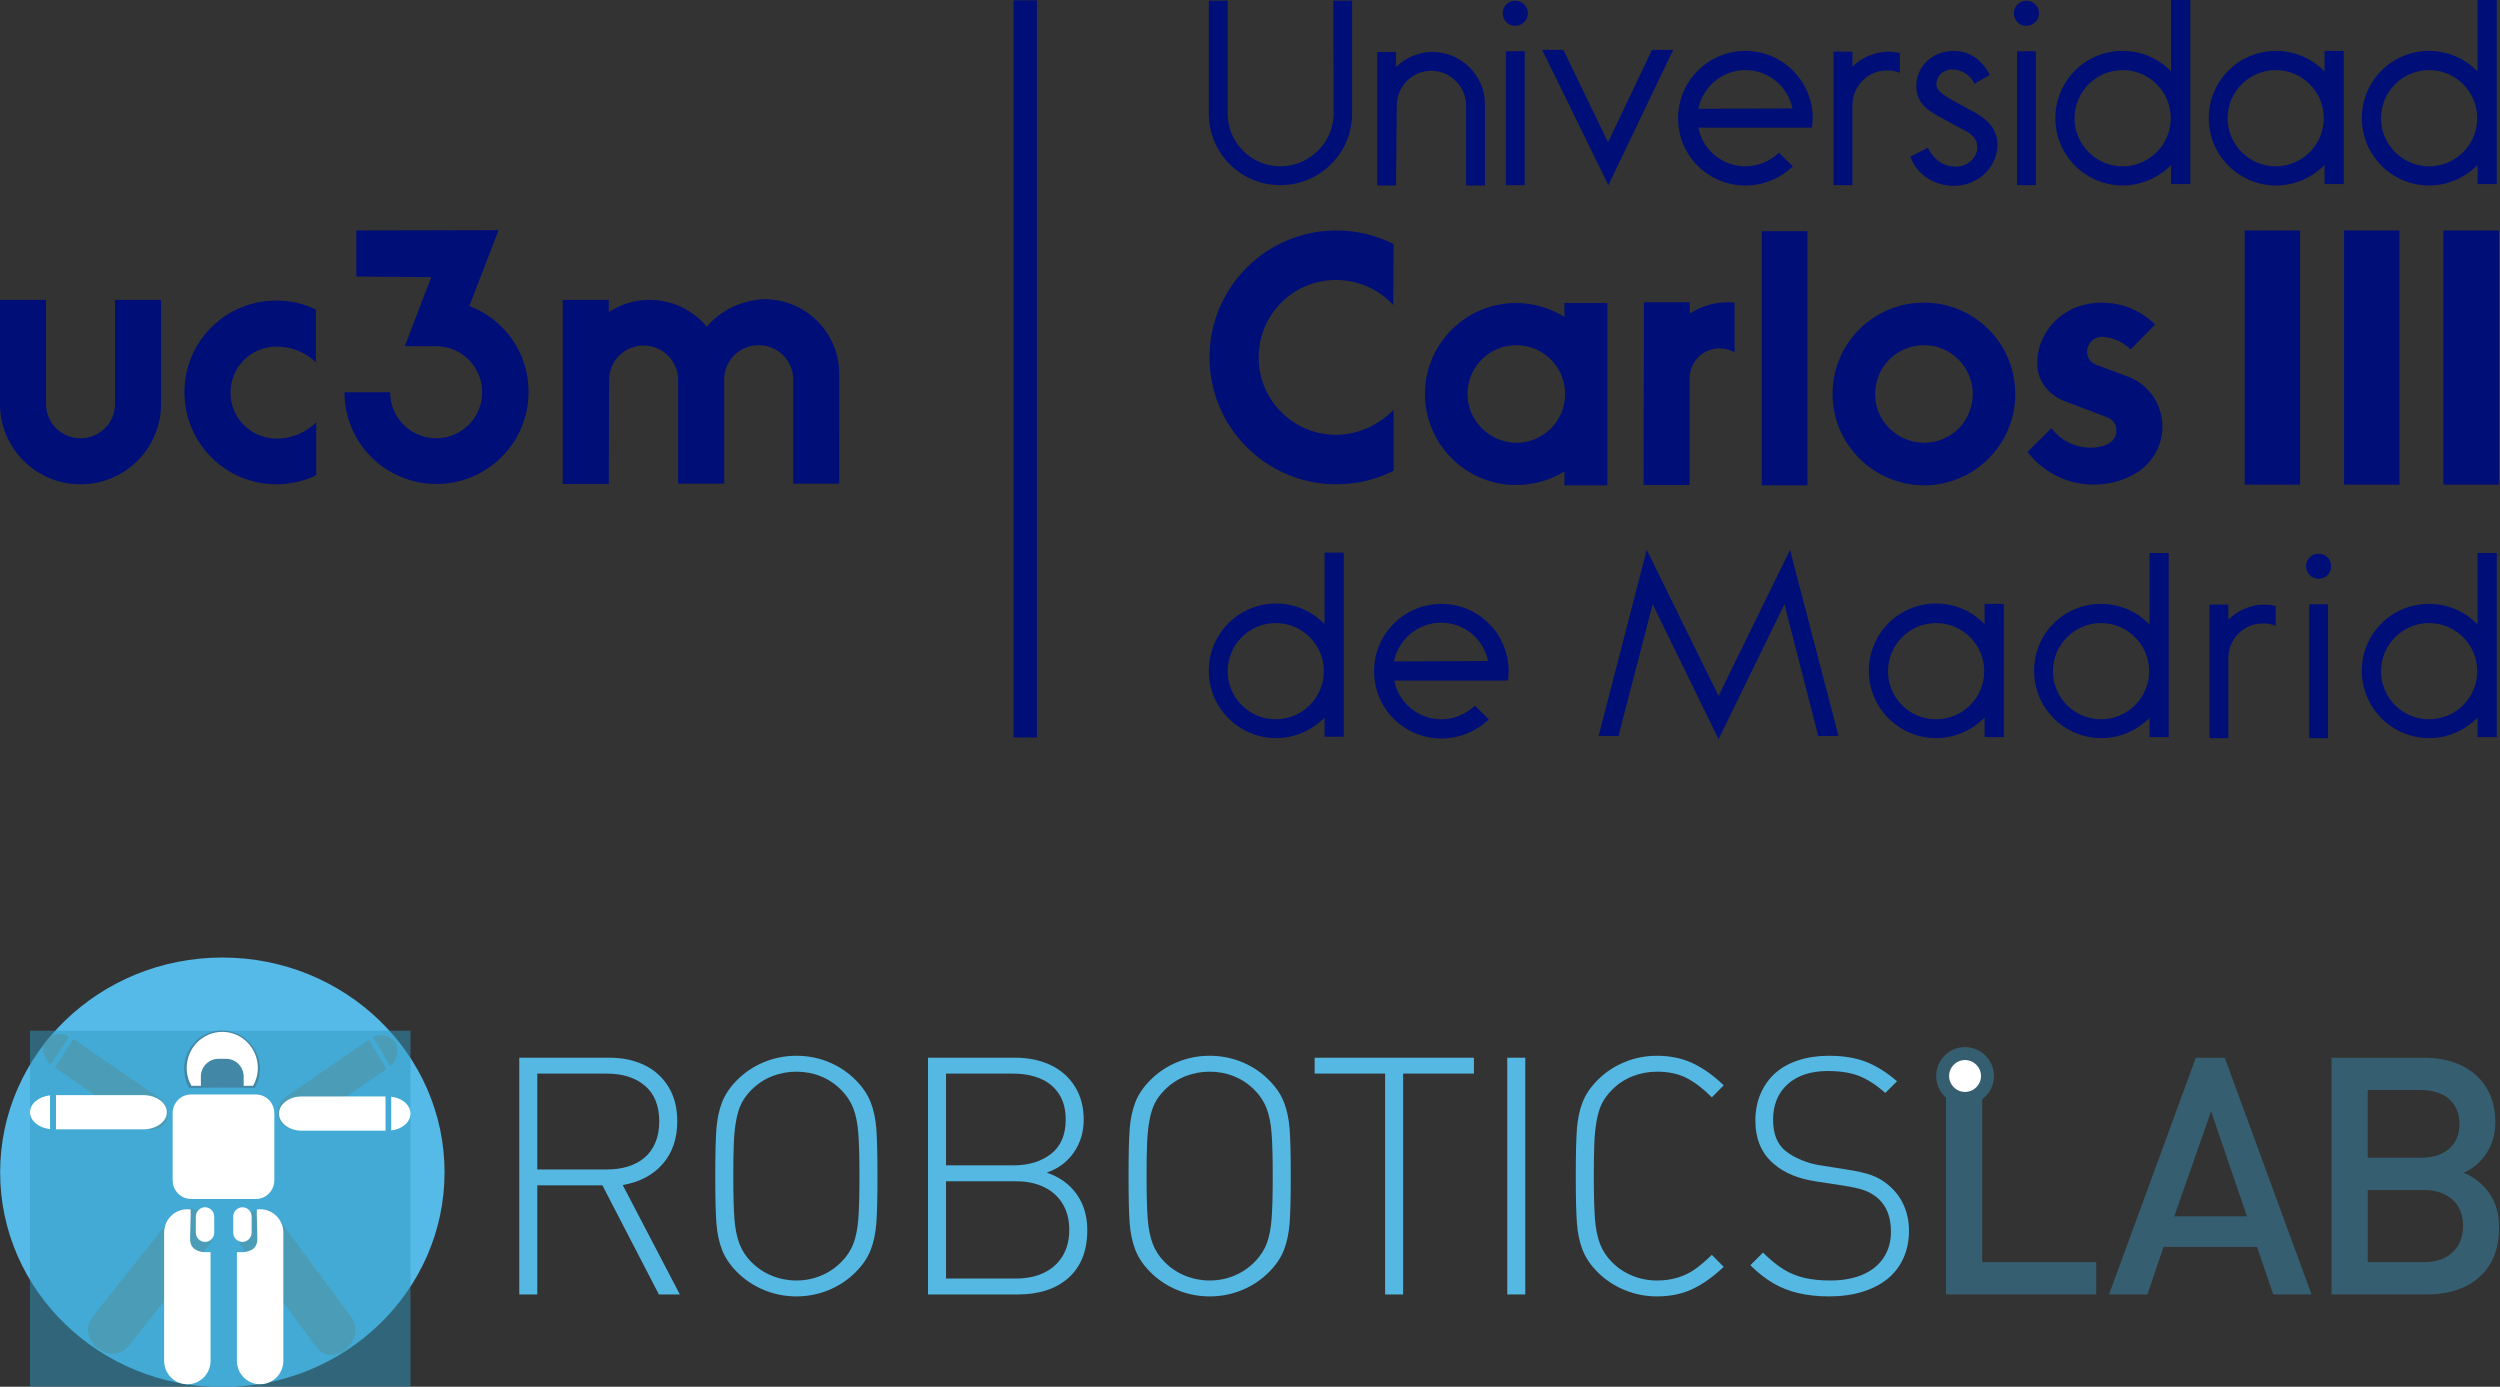 <?xml version="1.0" encoding="UTF-8" standalone="no"?>
<!-- Created with Inkscape (http://www.inkscape.org/) -->

<svg
   xmlns:dc="http://purl.org/dc/elements/1.1/"
   xmlns:cc="http://creativecommons.org/ns#"
   xmlns:rdf="http://www.w3.org/1999/02/22-rdf-syntax-ns#"
   xmlns:svg="http://www.w3.org/2000/svg"
   xmlns="http://www.w3.org/2000/svg"
   xmlns:sodipodi="http://sodipodi.sourceforge.net/DTD/sodipodi-0.dtd"
   xmlns:inkscape="http://www.inkscape.org/namespaces/inkscape"
   width="264.583mm"
   height="146.762mm"
   viewBox="0 0 264.583 146.762"
   version="1.1"
   id="svg8"
   inkscape:export-filename="/home/yo/challenge-iros2021/img/uc3m_roboticslab.png"
   inkscape:export-xdpi="38.400002"
   inkscape:export-ydpi="38.400002"
   inkscape:version="0.92.5 (2060ec1f9f, 2020-04-08)"
   sodipodi:docname="uc3m_roboticslab.svg">
  <rect x="0" y="0" width="264.583" height="146.762" fill="#333333" stroke="none"/>
  <defs
     id="defs2">
    <clipPath
       clipPathUnits="userSpaceOnUse"
       id="clipPath9522">
      <path
         d="M 0,389.025 H 413.415 V 0 H 0 Z"
         id="path9524"
         inkscape:connector-curvature="0" />
    </clipPath>
    <clipPath
       clipPathUnits="userSpaceOnUse"
       id="clipPath9534">
      <path
         d="M 67.06,297.039 H 341.605 V 40.089 H 67.06 Z"
         id="path9536"
         inkscape:connector-curvature="0" />
    </clipPath>
    <clipPath
       clipPathUnits="userSpaceOnUse"
       id="clipPath9548">
      <path
         d="m 178.286,297.19 h 54.603 v -41.406 h -54.603 z"
         id="path9550"
         inkscape:connector-curvature="0" />
    </clipPath>
    <clipPath
       clipPathUnits="userSpaceOnUse"
       id="clipPath9564">
      <path
         d="m 217.221,168.206 h 84.667 V 63.12 h -84.667 z"
         id="path9566"
         inkscape:connector-curvature="0" />
    </clipPath>
    <clipPath
       clipPathUnits="userSpaceOnUse"
       id="clipPath9588">
      <path
         d="M 76.676,294.687 H 166.55 V 225.74 H 76.676 Z"
         id="path9590"
         inkscape:connector-curvature="0" />
    </clipPath>
    <clipPath
       clipPathUnits="userSpaceOnUse"
       id="clipPath9608">
      <path
         d="m 245.786,293.772 h 86.515 v -67.364 h -86.515 z"
         id="path9610"
         inkscape:connector-curvature="0" />
    </clipPath>
    <clipPath
       clipPathUnits="userSpaceOnUse"
       id="clipPath9644">
      <path
         d="m 108.906,168.746 h 90.315 V 64.022 h -90.315 z"
         id="path9646"
         inkscape:connector-curvature="0" />
    </clipPath>
  </defs>
  <sodipodi:namedview
     id="base"
     pagecolor="#ffffff"
     bordercolor="#666666"
     borderopacity="1.0"
     inkscape:pageopacity="0.0"
     inkscape:pageshadow="2"
     inkscape:zoom="0.7"
     inkscape:cx="348.77324"
     inkscape:cy="247.26042"
     inkscape:document-units="mm"
     inkscape:current-layer="layer1"
     showgrid="false"
     fit-margin-top="0"
     fit-margin-left="0"
     fit-margin-right="0"
     fit-margin-bottom="0"
     inkscape:window-width="1848"
     inkscape:window-height="1016"
     inkscape:window-x="72"
     inkscape:window-y="27"
     inkscape:window-maximized="1" />
  <g
     inkscape:label="Layer 1"
     inkscape:groupmode="layer"
     id="layer1"
     transform="translate(-16.208,-117.991)">
    <g
       transform="matrix(0.756,0,0,0.756,16.208,-530.783)"
       id="layer1-6"
       inkscape:label="Layer 1">
      <g
         id="g145"
         transform="matrix(0.771,0,0,0.771,-240.439,383.633)">
        <g
           id="g147">
          <g
             id="g149">
            <path
               d="m 435.295,850.514 h -3.804 l -10.26,-19.813 h -11.823 v 19.813 h -3.272 v -42.986 h 16.363 c 2.378,0 4.496,0.447 6.354,1.342 1.858,0.895 3.316,2.211 4.378,3.951 1.062,1.738 1.593,3.818 1.593,6.234 0,3.146 -0.88,5.73 -2.64,7.756 -1.759,2.023 -4.182,3.301 -7.268,3.832 z m -3.745,-31.399 c 0,-2.85 -0.859,-5.014 -2.579,-6.486 -1.721,-1.475 -4.015,-2.211 -6.885,-2.211 h -12.678 v 17.395 h 12.678 c 1.396,0 2.673,-0.182 3.833,-0.545 1.159,-0.365 2.152,-0.9 2.978,-1.607 0.826,-0.707 1.475,-1.611 1.946,-2.713 0.471,-1.1 0.707,-2.378 0.707,-3.833 z"
               id="path151"
               inkscape:connector-curvature="0"
               style="fill:#55b8e3" />
            <path
               d="m 471.179,829.021 c 0,3.871 -0.069,6.721 -0.207,8.549 -0.138,1.828 -0.481,3.451 -1.031,4.865 -0.551,1.416 -1.465,2.762 -2.742,4.039 -1.396,1.396 -3.022,2.477 -4.88,3.244 -1.857,0.766 -3.808,1.148 -5.853,1.148 -2.044,0 -4,-0.383 -5.867,-1.148 -1.867,-0.768 -3.498,-1.848 -4.894,-3.244 -1.278,-1.277 -2.192,-2.623 -2.742,-4.039 -0.551,-1.414 -0.895,-3.037 -1.032,-4.865 -0.137,-1.828 -0.206,-4.678 -0.206,-8.549 0,-3.873 0.068,-6.723 0.206,-8.551 0.138,-1.828 0.481,-3.449 1.032,-4.865 0.55,-1.414 1.464,-2.76 2.742,-4.039 1.396,-1.395 3.021,-2.477 4.879,-3.242 1.857,-0.768 3.818,-1.15 5.882,-1.15 2.064,0 4.02,0.383 5.867,1.15 1.848,0.766 3.47,1.848 4.865,3.242 1.277,1.279 2.191,2.625 2.742,4.039 0.55,1.416 0.894,3.037 1.031,4.865 0.137,1.828 0.208,4.678 0.208,8.551 z m -3.274,0 c 0,-3.4 -0.068,-5.996 -0.206,-7.783 -0.137,-1.789 -0.441,-3.299 -0.912,-4.527 -0.472,-1.227 -1.208,-2.344 -2.209,-3.346 -1.099,-1.1 -2.341,-1.926 -3.725,-2.477 -1.384,-0.551 -2.852,-0.826 -4.402,-0.826 -1.531,0 -2.999,0.275 -4.402,0.826 -1.403,0.551 -2.654,1.377 -3.754,2.477 -0.766,0.768 -1.359,1.563 -1.781,2.389 -0.422,0.824 -0.751,1.867 -0.986,3.125 -0.235,1.258 -0.383,2.693 -0.441,4.305 -0.06,1.611 -0.089,3.557 -0.089,5.838 0,3.4 0.069,5.99 0.206,7.768 0.138,1.779 0.441,3.287 0.913,4.525 0.471,1.238 1.197,2.35 2.179,3.332 1.08,1.082 2.326,1.908 3.739,2.477 1.414,0.57 2.886,0.855 4.417,0.855 1.551,0 3.023,-0.285 4.417,-0.855 1.394,-0.568 2.63,-1.395 3.71,-2.477 1.021,-1.021 1.762,-2.143 2.224,-3.361 0.461,-1.217 0.761,-2.717 0.897,-4.496 0.137,-1.778 0.205,-4.368 0.205,-7.769 z"
               id="path153"
               inkscape:connector-curvature="0"
               style="fill:#55b8e3" />
            <path
               d="m 509.273,838.803 c 0,3.756 -1.131,6.646 -3.391,8.672 -2.261,2.027 -5.336,3.039 -9.229,3.039 h -16.304 v -42.986 h 15.832 c 2.418,0 4.565,0.447 6.442,1.342 1.877,0.893 3.347,2.193 4.408,3.904 1.061,1.709 1.592,3.701 1.592,5.98 0,2.258 -0.6,4.252 -1.799,5.98 -1.199,1.728 -2.84,2.947 -4.924,3.654 2.359,0.807 4.177,2.119 5.455,3.939 1.28,1.819 1.918,3.978 1.918,6.476 z m -3.92,-20.041 c 0,-1.889 -0.418,-3.455 -1.253,-4.703 -0.836,-1.248 -1.971,-2.168 -3.405,-2.758 -1.436,-0.59 -3.057,-0.883 -4.865,-0.883 h -12.206 v 16.656 h 12.206 c 2.791,0 5.076,-0.691 6.854,-2.078 1.779,-1.385 2.669,-3.465 2.669,-6.234 z m 0.648,20.033 c 0,-1.83 -0.397,-3.406 -1.192,-4.725 -0.796,-1.32 -1.919,-2.334 -3.372,-3.043 -1.452,-0.709 -3.17,-1.063 -5.152,-1.063 h -12.661 v 17.66 h 12.661 c 1.982,0 3.7,-0.354 5.152,-1.063 1.453,-0.709 2.576,-1.729 3.372,-3.057 0.795,-1.328 1.192,-2.899 1.192,-4.709 z"
               id="path155"
               inkscape:connector-curvature="0"
               style="fill:#55b8e3" />
            <path
               d="m 546.218,829.021 c 0,3.871 -0.069,6.721 -0.207,8.549 -0.138,1.828 -0.481,3.451 -1.031,4.865 -0.551,1.416 -1.465,2.762 -2.742,4.039 -1.396,1.396 -3.022,2.477 -4.88,3.244 -1.857,0.766 -3.808,1.148 -5.853,1.148 -2.044,0 -4,-0.383 -5.867,-1.148 -1.867,-0.768 -3.498,-1.848 -4.894,-3.244 -1.278,-1.277 -2.192,-2.623 -2.742,-4.039 -0.551,-1.414 -0.895,-3.037 -1.032,-4.865 -0.137,-1.828 -0.206,-4.678 -0.206,-8.549 0,-3.873 0.068,-6.723 0.206,-8.551 0.138,-1.828 0.481,-3.449 1.032,-4.865 0.55,-1.414 1.464,-2.76 2.742,-4.039 1.396,-1.395 3.021,-2.477 4.879,-3.242 1.857,-0.768 3.818,-1.15 5.882,-1.15 2.064,0 4.02,0.383 5.867,1.15 1.848,0.766 3.47,1.848 4.865,3.242 1.277,1.279 2.191,2.625 2.742,4.039 0.55,1.416 0.894,3.037 1.031,4.865 0.137,1.828 0.208,4.678 0.208,8.551 z m -3.274,0 c 0,-3.4 -0.068,-5.996 -0.206,-7.783 -0.137,-1.789 -0.441,-3.299 -0.912,-4.527 -0.472,-1.227 -1.208,-2.344 -2.209,-3.346 -1.099,-1.1 -2.341,-1.926 -3.725,-2.477 -1.384,-0.551 -2.852,-0.826 -4.402,-0.826 -1.531,0 -2.999,0.275 -4.402,0.826 -1.403,0.551 -2.654,1.377 -3.754,2.477 -0.766,0.768 -1.359,1.563 -1.781,2.389 -0.422,0.824 -0.751,1.867 -0.986,3.125 -0.235,1.258 -0.383,2.693 -0.441,4.305 -0.06,1.611 -0.089,3.557 -0.089,5.838 0,3.4 0.069,5.99 0.206,7.768 0.138,1.779 0.441,3.287 0.913,4.525 0.471,1.238 1.197,2.35 2.179,3.332 1.08,1.082 2.326,1.908 3.739,2.477 1.414,0.57 2.886,0.855 4.417,0.855 1.551,0 3.023,-0.285 4.417,-0.855 1.394,-0.568 2.63,-1.395 3.71,-2.477 1.021,-1.021 1.762,-2.143 2.224,-3.361 0.461,-1.217 0.761,-2.717 0.897,-4.496 0.137,-1.778 0.205,-4.368 0.205,-7.769 z"
               id="path157"
               inkscape:connector-curvature="0"
               style="fill:#55b8e3" />
            <path
               d="m 579.478,810.418 h -12.855 v 40.096 h -3.273 v -40.096 h -12.795 v -2.891 h 28.923 z"
               id="path159"
               inkscape:connector-curvature="0"
               style="fill:#55b8e3" />
            <path
               d="m 588.796,850.514 h -3.271 v -42.986 h 3.271 z"
               id="path161"
               inkscape:connector-curvature="0"
               style="fill:#55b8e3" />
            <path
               d="m 624.828,845.502 c -1.887,1.789 -3.773,3.131 -5.66,4.025 -1.887,0.894 -4.039,1.34 -6.457,1.34 -2.045,0 -4,-0.383 -5.867,-1.148 -1.867,-0.768 -3.498,-1.848 -4.895,-3.244 -1.277,-1.277 -2.191,-2.623 -2.742,-4.039 -0.551,-1.414 -0.895,-3.037 -1.031,-4.865 -0.139,-1.828 -0.207,-4.678 -0.207,-8.549 0,-3.873 0.068,-6.723 0.207,-8.551 0.137,-1.828 0.48,-3.449 1.031,-4.865 0.551,-1.414 1.465,-2.76 2.742,-4.039 1.396,-1.395 3.021,-2.477 4.879,-3.242 1.857,-0.768 3.818,-1.15 5.883,-1.15 2.418,0 4.59,0.457 6.516,1.371 1.926,0.914 3.793,2.246 5.602,3.994 l -2.152,2.182 c -1.592,-1.592 -3.129,-2.766 -4.613,-3.521 -1.484,-0.758 -3.268,-1.137 -5.352,-1.137 -1.553,0 -3.037,0.281 -4.451,0.842 -1.416,0.559 -2.654,1.381 -3.715,2.461 -0.768,0.768 -1.361,1.563 -1.785,2.389 -0.422,0.824 -0.752,1.867 -0.986,3.125 -0.236,1.258 -0.385,2.693 -0.443,4.305 -0.058,1.612 -0.088,3.557 -0.088,5.838 0,3.4 0.068,5.99 0.207,7.768 0.137,1.779 0.441,3.287 0.912,4.525 0.473,1.238 1.199,2.35 2.184,3.332 1.041,1.063 2.273,1.883 3.699,2.463 1.426,0.58 2.914,0.869 4.467,0.869 1.375,0 2.648,-0.182 3.818,-0.545 1.168,-0.363 2.205,-0.871 3.109,-1.52 0.904,-0.649 1.918,-1.512 3.037,-2.594 z"
               id="path163"
               inkscape:connector-curvature="0"
               style="fill:#55b8e3" />
            <path
               d="m 658.47,838.986 c 0,1.77 -0.33,3.396 -0.988,4.879 -0.658,1.484 -1.611,2.742 -2.859,3.773 -1.248,1.033 -2.781,1.828 -4.6,2.389 -1.819,0.561 -3.828,0.84 -6.029,0.84 -2.045,0 -3.912,-0.195 -5.602,-0.59 -1.691,-0.393 -3.244,-1.012 -4.658,-1.857 -1.416,-0.844 -2.771,-1.916 -4.068,-3.213 l 2.299,-2.299 c 1.295,1.297 2.543,2.314 3.74,3.051 1.197,0.737 2.482,1.258 3.857,1.563 1.373,0.305 2.904,0.457 4.594,0.457 2.256,0 4.209,-0.35 5.859,-1.047 1.648,-0.697 2.924,-1.719 3.828,-3.066 0.902,-1.346 1.354,-2.934 1.354,-4.762 0,-2.633 -0.785,-4.648 -2.355,-6.043 -0.727,-0.629 -1.531,-1.105 -2.414,-1.43 -0.883,-0.325 -2.148,-0.615 -3.797,-0.871 l -5.006,-0.766 c -3.26,-0.492 -5.813,-1.543 -7.658,-3.154 -2.258,-1.887 -3.387,-4.521 -3.387,-7.902 0,-1.809 0.318,-3.443 0.957,-4.908 0.639,-1.465 1.527,-2.703 2.666,-3.715 1.139,-1.014 2.543,-1.789 4.213,-2.33 1.67,-0.541 3.506,-0.811 5.51,-0.811 2.611,0 4.861,0.369 6.746,1.105 1.885,0.736 3.762,1.912 5.627,3.523 l -2.131,2.123 c -1.512,-1.357 -3.039,-2.359 -4.578,-3.008 -1.541,-0.648 -3.49,-0.973 -5.846,-0.973 -3.102,0 -5.535,0.797 -7.301,2.389 -1.768,1.592 -2.65,3.754 -2.65,6.486 0,2.496 0.736,4.363 2.209,5.602 0.805,0.648 1.791,1.213 2.957,1.695 1.168,0.482 2.322,0.801 3.461,0.957 l 4.623,0.738 c 1.988,0.295 3.543,0.648 4.664,1.061 1.123,0.414 2.127,1.002 3.014,1.77 1.219,1.002 2.15,2.217 2.789,3.641 0.64,1.426 0.96,2.992 0.96,4.703 z"
               id="path165"
               inkscape:connector-curvature="0"
               style="fill:#55b8e3" />
            <path
               d="m 692.466,850.514 h -27.271 v -42.986 h 6.574 v 37.119 h 20.697 z"
               id="path167"
               inkscape:connector-curvature="0"
               style="fill:#355f70" />
            <path
               d="m 731.56,850.514 h -6.951 l -2.947,-8.639 h -16.969 l -2.945,8.639 h -6.953 l 15.762,-42.986 h 5.244 z m -11.725,-14.182 -6.51,-19.074 -6.688,19.074 z"
               id="path169"
               inkscape:connector-curvature="0"
               style="fill:#355f70" />
            <path
               d="m 765.617,838.367 c 0,2.594 -0.547,4.801 -1.639,6.619 -1.092,1.818 -2.627,3.193 -4.604,4.127 -1.977,0.934 -4.234,1.4 -6.773,1.4 h -17.412 v -42.986 h 16.764 c 2.598,0 4.885,0.477 6.861,1.43 1.977,0.955 3.492,2.32 4.545,4.1 1.053,1.777 1.58,3.857 1.58,6.234 0,1.475 -0.271,2.836 -0.813,4.084 -0.542,1.248 -1.252,2.299 -2.137,3.154 -0.885,0.855 -1.838,1.48 -2.859,1.873 1.848,0.707 3.391,1.916 4.629,3.625 1.239,1.711 1.858,3.825 1.858,6.34 z m -7.196,-18.824 c 0,-1.275 -0.289,-2.379 -0.869,-3.311 -0.58,-0.932 -1.396,-1.637 -2.447,-2.117 -1.051,-0.48 -2.285,-0.721 -3.699,-0.721 h -9.641 v 12.295 h 9.641 c 2.162,0 3.871,-0.539 5.129,-1.617 1.258,-1.078 1.886,-2.59 1.886,-4.529 z m 0.651,18.529 c 0,-1.316 -0.277,-2.457 -0.826,-3.42 -0.551,-0.963 -1.361,-1.721 -2.432,-2.27 -1.072,-0.551 -2.336,-0.826 -3.789,-0.826 h -10.26 v 13.09 h 10.26 c 1.475,0 2.742,-0.279 3.803,-0.84 1.061,-0.561 1.867,-1.332 2.418,-2.314 0.548,-0.982 0.826,-2.123 0.826,-3.42 z"
               id="path171"
               inkscape:connector-curvature="0"
               style="fill:#355f70" />
          </g>
        </g>
        <g
           id="g173">
          <circle
             cx="668.649"
             cy="810.846"
             r="5.245"
             id="circle175"
             style="fill:#355f70" />
          <circle
             cx="668.648"
             cy="810.846"
             r="2.895"
             id="circle177"
             style="fill:#ffffff" />
        </g>
      </g>
      <g
         id="g9516"
         inkscape:label="roboticslab"
         transform="matrix(0.194,0,0,-0.194,-8.807,1060.085)">
        <g
           id="g9518">
          <g
             id="g9520"
             clip-path="url(#clipPath9522)">
            <g
               id="g9526"
               transform="translate(366.185,194.875)">
              <path
                 d="m 0,0 c 0,-85.593 -71.785,-154.98 -160.342,-154.98 -88.556,0 -160.344,69.387 -160.344,154.98 0,85.595 71.788,154.984 160.344,154.984 C -71.785,154.984 0,85.595 0,0"
                 style="fill:#55bae8;fill-opacity:1;fill-rule:nonzero;stroke:none"
                 id="path9528"
                 inkscape:connector-curvature="0" />
            </g>
            <g
               id="g9530">
              <g
                 id="g9532" />
              <g
                 id="g9538">
                <g
                   clip-path="url(#clipPath9534)"
                   id="g9540"
                   style="opacity:0.5">
                  <path
                     d="M 341.605,40.089 H 67.06 v 256.95 h 274.545 z"
                     style="fill:#2f99c2;fill-opacity:1;fill-rule:nonzero;stroke:none"
                     id="path9542"
                     inkscape:connector-curvature="0" />
                </g>
              </g>
            </g>
            <g
               id="g9544">
              <g
                 id="g9546" />
              <g
                 id="g9552">
                <g
                   clip-path="url(#clipPath9548)"
                   id="g9554"
                   style="opacity:0.5">
                  <g
                     transform="translate(205.59,297.19)"
                     id="g9556">
                    <path
                       d="m 0,0 c -15.081,0 -27.304,-12.389 -27.304,-27.672 0,-4.999 1.317,-9.686 3.606,-13.734 h 7.312 c -0.025,0.341 32.792,0.341 32.768,0 h 7.314 c 2.29,4.048 3.603,8.735 3.603,13.734 C 27.299,-12.389 15.078,0 0,0"
                       style="fill:#436478;fill-opacity:1;fill-rule:nonzero;stroke:none"
                       id="path9558"
                       inkscape:connector-curvature="0" />
                  </g>
                </g>
              </g>
            </g>
            <g
               id="g9560">
              <g
                 id="g9562" />
              <g
                 id="g9568">
                <g
                   clip-path="url(#clipPath9564)"
                   id="g9570"
                   style="opacity:0.5">
                  <g
                     transform="translate(274.023,68.283)"
                     id="g9572">
                    <path
                       d="m 0,0 c 4.73,-6.498 14.215,-6.919 21.182,-0.938 6.966,5.983 8.781,16.099 4.047,22.599 L -28.937,94.76 c -4.733,6.498 -14.213,6.92 -21.178,0.936 -6.969,-5.983 -8.783,-16.098 -4.051,-22.597 z"
                       style="fill:#538e98;fill-opacity:1;fill-rule:nonzero;stroke:none"
                       id="path9574"
                       inkscape:connector-curvature="0" />
                  </g>
                </g>
              </g>
            </g>
            <g
               id="g9576"
               transform="translate(243.351,189.123)">
              <path
                 d="m 0,0 c 0,-7.455 -5.962,-13.497 -13.318,-13.497 h -46.728 c -7.356,0 -13.32,6.042 -13.32,13.497 v 48.42 c 0,7.456 5.964,13.5 13.32,13.5 h 46.728 C -5.962,61.92 0,55.876 0,48.42 Z"
                 style="fill:#ffffff;fill-opacity:1;fill-rule:nonzero;stroke:none"
                 id="path9578"
                 inkscape:connector-curvature="0" />
            </g>
            <g
               id="g9580"
               transform="translate(205.786,296.219)">
              <path
                 d="m 0,0 c -14.168,0 -25.655,-11.643 -25.655,-26.005 0,-4.699 1.237,-9.102 3.387,-12.908 h 6.872 c -0.022,0.321 -0.048,0.638 -0.048,0.966 v 5.673 c 0,7.077 5.662,12.817 12.646,12.817 h 5.599 c 6.986,0 12.646,-5.74 12.646,-12.817 v -5.673 c 0,-0.328 -0.027,-0.645 -0.048,-0.966 h 6.868 c 2.155,3.806 3.393,8.209 3.393,12.908 C 25.66,-11.643 14.17,0 0,0"
                 style="fill:#ffffff;fill-opacity:1;fill-rule:nonzero;stroke:none"
                 id="path9582"
                 inkscape:connector-curvature="0" />
            </g>
            <g
               id="g9584">
              <g
                 id="g9586" />
              <g
                 id="g9592">
                <g
                   clip-path="url(#clipPath9588)"
                   id="g9594"
                   style="opacity:0.5">
                  <g
                     transform="translate(159.43,249.142)"
                     id="g9596">
                    <path
                       d="m 0,0 -61.119,41.988 -13.365,-20.61 61.124,-41.985 c 6.667,-4.467 15.064,-3.47 18.752,2.22 C 9.083,-12.693 6.669,-4.463 0,0"
                       style="fill:#538e98;fill-opacity:1;fill-rule:nonzero;stroke:none"
                       id="path9598"
                       inkscape:connector-curvature="0" />
                  </g>
                  <g
                     transform="translate(95.208,293.014)"
                     id="g9600">
                    <path
                       d="m 0,0 c -6.278,3.107 -13.467,1.823 -16.808,-3.332 -3.339,-5.148 -1.666,-12.372 3.62,-17.009 z"
                       style="fill:#538e98;fill-opacity:1;fill-rule:nonzero;stroke:none"
                       id="path9602"
                       inkscape:connector-curvature="0" />
                  </g>
                </g>
              </g>
            </g>
            <g
               id="g9604">
              <g
                 id="g9606" />
              <g
                 id="g9612">
                <g
                   clip-path="url(#clipPath9608)"
                   id="g9614"
                   style="opacity:0.5">
                  <g
                     transform="translate(252.68,250.047)"
                     id="g9616">
                    <path
                       d="M 0,0 58.884,40.432 71.616,19.353 12.728,-21.078 C 6.306,-25.376 -1.751,-24.138 -5.265,-18.315 -8.779,-12.493 -6.423,-4.295 0,0"
                       style="fill:#538e98;fill-opacity:1;fill-rule:nonzero;stroke:none"
                       id="path9618"
                       inkscape:connector-curvature="0" />
                  </g>
                  <g
                     transform="translate(314.551,292.285)"
                     id="g9620">
                    <path
                       d="m 0,0 c 6.044,2.94 12.938,1.446 16.122,-3.826 3.183,-5.266 1.541,-12.475 -3.558,-16.981 z"
                       style="fill:#538e98;fill-opacity:1;fill-rule:nonzero;stroke:none"
                       id="path9622"
                       inkscape:connector-curvature="0" />
                  </g>
                </g>
              </g>
            </g>
            <g
               id="g9624"
               transform="translate(263.163,224.9)">
              <path
                 d="M 0,0 H 60.436 V 24.708 H 0 c -9.074,0 -16.431,-5.532 -16.431,-12.355 C -16.431,5.531 -9.074,0 0,0"
                 style="fill:#ffffff;fill-opacity:1;fill-rule:nonzero;stroke:none"
                 id="path9626"
                 inkscape:connector-curvature="0" />
            </g>
            <g
               id="g9628"
               transform="translate(327.702,225.062)">
              <path
                 d="M 0,0 C 7.87,0.916 13.903,6.019 13.903,12.19 13.903,18.365 7.87,23.467 0,24.385 Z"
                 style="fill:#ffffff;fill-opacity:1;fill-rule:nonzero;stroke:none"
                 id="path9630"
                 inkscape:connector-curvature="0" />
            </g>
            <g
               id="g9632"
               transform="translate(220.338,137.251)">
              <path
                 d="m 0,0 h -3.992 v -78.399 c 0,-9.334 7.466,-16.904 16.677,-16.904 h 0.152 c 9.21,0 16.679,7.57 16.679,16.904 v 92.477 c 0,9.334 -7.469,16.901 -16.679,16.901 h -0.152 c -0.723,0 -1.434,-0.046 -2.134,-0.139 C 9.86,30.754 11.246,7.622 10.571,7.446 9.542,-0.147 0,0 0,0"
                 style="fill:#ffffff;fill-opacity:1;fill-rule:nonzero;stroke:none"
                 id="path9634"
                 inkscape:connector-curvature="0" />
            </g>
            <g
               id="g9636"
               transform="translate(213.699,151.385)">
              <path
                 d="m 0,0 c 0,-3.717 2.973,-6.729 6.64,-6.729 3.665,0 6.637,3.012 6.637,6.729 v 11.536 c 0,3.713 -2.972,6.728 -6.637,6.728 C 2.973,18.264 0,15.249 0,11.536 Z"
                 style="fill:#ffffff;fill-opacity:1;fill-rule:nonzero;stroke:none"
                 id="path9638"
                 inkscape:connector-curvature="0" />
            </g>
            <g
               id="g9640">
              <g
                 id="g9642" />
              <g
                 id="g9648">
                <g
                   clip-path="url(#clipPath9644)"
                   id="g9650"
                   style="opacity:0.5">
                  <g
                     transform="translate(137.909,69.3)"
                     id="g9652">
                    <path
                       d="m 0,0 c -5.101,-6.502 -15.071,-7.076 -22.266,-1.278 -7.197,5.797 -8.896,15.769 -3.793,22.274 l 58.372,73.17 c 5.097,6.503 15.067,7.08 22.263,1.281 7.196,-5.8 8.895,-15.771 3.793,-22.275 z"
                       style="fill:#538e98;fill-opacity:1;fill-rule:nonzero;stroke:none"
                       id="path9654"
                       inkscape:connector-curvature="0" />
                  </g>
                </g>
              </g>
            </g>
            <g
               id="g9656"
               transform="translate(193.345,137.251)">
              <path
                 d="m 0,0 h 3.993 v -78.399 c 0,-9.334 -7.467,-16.904 -16.678,-16.904 h -0.151 c -9.21,0 -16.68,7.57 -16.68,16.904 v 92.477 c 0,9.334 7.47,16.901 16.68,16.901 h 0.151 c 0.724,0 1.435,-0.046 2.132,-0.139 C -9.861,30.754 -11.246,7.622 -10.57,7.446 -9.542,-0.147 0,0 0,0"
                 style="fill:#ffffff;fill-opacity:1;fill-rule:nonzero;stroke:none"
                 id="path9658"
                 inkscape:connector-curvature="0" />
            </g>
            <g
               id="g9660"
               transform="translate(199.984,151.385)">
              <path
                 d="m 0,0 c 0,-3.717 -2.974,-6.729 -6.64,-6.729 -3.666,0 -6.637,3.012 -6.637,6.729 v 11.536 c 0,3.713 2.971,6.728 6.637,6.728 3.666,0 6.64,-3.015 6.64,-6.728 z"
                 style="fill:#ffffff;fill-opacity:1;fill-rule:nonzero;stroke:none"
                 id="path9662"
                 inkscape:connector-curvature="0" />
            </g>
            <g
               id="g9664"
               transform="translate(148.686,250.583)">
              <path
                 d="M 0,0 H -62.891 V -24.708 H 0 c 9.441,0 17.092,5.531 17.092,12.357 C 17.092,-5.532 9.441,0 0,0"
                 style="fill:#ffffff;fill-opacity:1;fill-rule:nonzero;stroke:none"
                 id="path9666"
                 inkscape:connector-curvature="0" />
            </g>
            <g
               id="g9668"
               transform="translate(81.527,250.422)">
              <path
                 d="m 0,0 c -8.19,-0.918 -14.467,-6.02 -14.467,-12.189 0,-6.177 6.277,-11.28 14.467,-12.196 z"
                 style="fill:#ffffff;fill-opacity:1;fill-rule:nonzero;stroke:none"
                 id="path9670"
                 inkscape:connector-curvature="0" />
            </g>
          </g>
        </g>
      </g>
    </g>
    <g
       id="g3993"
       transform="matrix(0.369,0,0,0.369,16.208,118.065)">
      <path
         id="path3909"
         d="m 399.7,117.3 c -4.1,4.3 -10.1,7.2 -16.5,7.2 -12.3,0 -22.2,-9.9 -22.2,-22.2 0,-12.3 9.9,-22.2 22.2,-22.2 6.5,0 12.4,2.8 16.4,7.2 l 0.1,-17.5 c -4.9,-2.5 -10.5,-3.9 -16.4,-3.9 -20.1,0 -36.4,16.3 -36.4,36.4 0,20.1 16.3,36.4 36.4,36.4 5.9,0 11.5,-1.4 16.4,-3.9 z"
         inkscape:connector-curvature="0"
         style="fill:#000e78" />
      <path
         id="path3911"
         d="m 448.7,135 c -4,2.5 -8.8,3.9 -13.9,3.9 -14.4,0 -26.1,-11.7 -26.1,-26.1 0,-14.4 11.7,-26.1 26.1,-26.1 5.1,0 9.9,1.5 13.9,4 v -4 H 461 V 139 h -12.3 z m -27.8,-22.2 c 0,-7.7 6.2,-14 14,-14 7.7,0 14,6.2 14,14 0,7.7 -6.2,14 -14,14 -7.7,-0.1 -14,-6.3 -14,-14 z"
         inkscape:connector-curvature="0"
         style="fill:#000e78;fill-rule:evenodd" />
      <path
         id="path3913"
         d="m 497.4,100.8 c -1.2,-0.7 -2.7,-1.1 -4.2,-1.1 -4.7,0 -8.6,3.8 -8.6,8.6 v 30.6 h -13.2 l 0.1,-52.4 h 13.1 l 0.1,3.2 c 3.1,-2 6.8,-3.2 10.7,-3.2 h 0.1 c 0.6,0 1.3,0 2,0.1 v 14.2 z"
         inkscape:connector-curvature="0"
         style="fill:#000e78" />
      <path
         id="path3915"
         d="m 525.6,112.8 c 0,-14.5 11.7,-26.2 26.2,-26.2 14.5,0 26.2,11.7 26.2,26.2 0,14.5 -11.7,26.2 -26.2,26.2 -14.5,-0.1 -26.2,-11.8 -26.2,-26.2 z m 12.2,0 c 0,-7.7 6.2,-14 14,-14 7.7,0 14,6.2 14,14 0,7.8 -6.2,14 -14,14 -7.8,-0.1 -14,-6.3 -14,-14 z"
         inkscape:connector-curvature="0"
         style="fill:#000e78;fill-rule:evenodd" />
      <path
         id="path3917"
         d="m 611.1,100 7,-7.1 c -3.9,-3.9 -9.3,-6.3 -15.3,-6.3 -2.1,0 -4.2,0.3 -6.1,0.9 -7.1,2.2 -12.4,8.7 -12.4,16.5 0,0.5 0,1 0.1,1.6 0.6,4.4 3.9,7.9 7.9,9.3 l 12.1,4.6 c 1.9,0.8 2.6,2.1 2.6,3.9 0,3.7 -4.3,4.8 -7.3,4.8 -4.6,0 -8.7,-2.1 -11.3,-5.6 l -6.9,6.8 c 4.4,5.7 11.2,9.4 19,9.4 4.7,0 9,-1.3 12.6,-3.6 4.3,-2.8 7.1,-7.6 7.1,-13 0,-6.4 -3.8,-11.9 -9.4,-14.2 l -9.1,-3.4 c -1.8,-0.6 -3.1,-1.9 -3.1,-3.9 0,-2.3 1.9,-4.3 4.2,-4.3 3.2,0.1 6.1,1.5 8.3,3.6 z"
         inkscape:connector-curvature="0"
         style="fill:#000e78" />
      <rect
         id="rect3919"
         height="72.9"
         width="13.1"
         y="66.1"
         x="505.3"
         style="fill:#000e78;fill-rule:evenodd" />
      <rect
         id="rect3921"
         height="211.4"
         width="6.7"
         y="-0.1"
         x="290.7"
         style="fill:#000e78;fill-rule:evenodd" />
      <g
         id="g3931">
        <path
           id="path3923"
           d="m 90.7,103.8 c -3,-2.9 -7,-4.6 -11.4,-4.6 -7.3,0 -13.2,5.9 -13.2,13.2 0,7.3 5.9,13.2 13.2,13.2 4.5,0 8.5,-1.8 11.4,-4.7 v 15.2 c -3.5,1.7 -7.4,2.6 -11.4,2.6 -14.6,0 -26.4,-11.8 -26.4,-26.4 0,-14.6 11.8,-26.3 26.3,-26.3 4.1,0 8,0.9 11.4,2.6 v 15.2 z"
           inkscape:connector-curvature="0"
           style="fill:#000e78" />
        <path
           id="path3925"
           d="m 33,85.8 v 29.8 c 0,5.5 -4.4,9.9 -9.9,9.9 -5.5,0 -9.9,-4.4 -9.9,-9.9 V 85.8 H 0 v 29.8 c 0,12.8 10.3,23.1 23.1,23.1 12.8,0 23.1,-10.3 23.1,-23.1 V 85.8 Z"
           inkscape:connector-curvature="0"
           style="fill:#000e78;fill-rule:evenodd" />
        <path
           id="path3927"
           d="m 123.7,79.3 -7.6,19.8 h 9.2 -0.2 c 7.3,0 13.2,5.9 13.2,13.2 0,7.3 -5.9,13.2 -13.2,13.2 -7.3,0 -13.2,-5.9 -13.2,-13.2 H 98.8 c 0,14.6 11.8,26.3 26.4,26.3 14.6,0 26.4,-11.8 26.4,-26.4 0,-11.3 -7,-20.9 -17,-24.6 l 8.4,-21.8 -40.8,0.1 v 13.2 z"
           inkscape:connector-curvature="0"
           style="fill:#000e78;fill-rule:evenodd" />
        <path
           id="path3929"
           d="m 202.7,93.5 c -3.9,-4.7 -9.8,-7.7 -16.4,-7.7 -4.3,0 -8.3,1.3 -11.7,3.5 v -3.5 h -13.2 v 52.8 h 13.2 l 0.1,-29.8 c 0,-5.5 4.4,-9.9 9.9,-9.9 5.5,0 9.9,4.5 9.9,9.9 v 29.7 h 13.2 v -29.8 c 0,-5.5 4.4,-9.9 9.9,-9.9 5.5,0 9.9,4.4 9.9,9.9 v 29.8 h 13.2 V 107 c 0,-11.8 -9.6,-21.4 -21.5,-21.4 -6.6,0.3 -12.5,3.2 -16.5,7.9 z"
           inkscape:connector-curvature="0"
           style="fill:#000e78;fill-rule:evenodd" />
      </g>
      <g
         id="g3939">
        <rect
           id="rect3933"
           height="72.9"
           width="15.9"
           y="65.9"
           x="643.8"
           style="fill:#000e78;fill-rule:evenodd" />
        <rect
           id="rect3935"
           height="72.9"
           width="15.9"
           y="65.9"
           x="700.8"
           style="fill:#000e78;fill-rule:evenodd" />
        <rect
           id="rect3937"
           height="72.9"
           width="15.9"
           y="65.9"
           x="672.3"
           style="fill:#000e78;fill-rule:evenodd" />
      </g>
      <g
         id="g3943">
        <path
           id="path3941"
           d="M 346.7,32.4 V 0 h 5.4 v 32.4 c 0,8.3 6.8,15.1 15.1,15.1 8.3,0 15.3,-6.8 15.3,-15.1 L 382.4,0 h 5.4 v 32.4 c 0,11.3 -9.2,20.5 -20.6,20.5 -11.3,0 -20.5,-9.1 -20.5,-20.5 z"
           inkscape:connector-curvature="0"
           style="fill:#000e78;fill-rule:evenodd" />
      </g>
      <g
         id="g3947">
        <path
           id="path3945"
           d="m 400.6,30.1 c 0,-5.5 4.4,-10 9.9,-10 5.5,0 10,4.5 10,10 V 53 h 5.4 V 29.7 c 0,-8.3 -6.8,-15 -15.1,-15 -4,0 -7.7,1.7 -10.4,4.3 V 14.7 H 395 V 53 h 5.4 z"
           inkscape:connector-curvature="0"
           style="fill:#000e78;fill-rule:evenodd" />
      </g>
      <path
         id="path3949"
         d="m 431.9,14.5 h 5.4 v 38.4 h -5.4 z M 431,3.6 c 0,-2 1.6,-3.6 3.6,-3.6 2,0 3.6,1.6 3.6,3.6 0,2 -1.6,3.6 -3.6,3.6 C 432.7,7.3 431,5.6 431,3.6 Z"
         inkscape:connector-curvature="0"
         style="fill:#000e78;fill-rule:evenodd" />
      <g
         id="g3953">
        <polygon
           id="polygon3951"
           points="479.9,14.1 461.3,52.9 442.3,14.1 448.4,14.1 461.2,40.6 473.8,14.1 "
           style="fill:#000e78;fill-rule:evenodd" />
      </g>
      <path
         id="path3955"
         d="m 510.2,43.6 c -2.5,2.4 -5.9,3.9 -9.6,3.9 -6.7,0 -12.3,-4.8 -13.5,-11.1 h 32.6 c 0.1,-0.9 0.2,-1.8 0.2,-2.7 0,-10.6 -8.6,-19.3 -19.3,-19.3 -10.6,0 -19.3,8.6 -19.3,19.3 0,10.7 8.6,19.3 19.3,19.3 5.3,0 10.1,-2.1 13.6,-5.5 z M 487.1,31 c 1.3,-6.3 6.8,-11.1 13.5,-11.1 6.7,0 12.2,4.7 13.5,11 z"
         inkscape:connector-curvature="0"
         style="fill:#000e78;fill-rule:evenodd" />
      <g
         id="g3959">
        <path
           id="path3957"
           d="m 544.9,15 c -1,-0.2 -2.1,-0.4 -3.2,-0.4 -4,0 -7.7,1.7 -10.4,4.3 v -4.3 h -5.4 v 38.3 h 5.4 V 30 c 0,-5.5 4.4,-10 9.9,-10 1.3,0 2.6,0.2 3.7,0.7 z"
           inkscape:connector-curvature="0"
           style="fill:#000e78;fill-rule:evenodd" />
      </g>
      <path
         id="path3961"
         d="m 666.7,47.1 c -3.5,3.6 -8.5,5.9 -13.9,5.9 -10.6,0 -19.3,-8.6 -19.3,-19.3 0,-10.7 8.6,-19.3 19.3,-19.3 5.5,0 10.4,2.3 13.9,5.9 v -5.9 h 5.5 v 38.2 h -5.5 z M 638.9,33.7 c 0,-7.6 6.2,-13.8 13.8,-13.8 7.6,0 13.8,6.2 13.8,13.8 0,7.6 -6.2,13.8 -13.8,13.8 -7.6,0 -13.8,-6.2 -13.8,-13.8 z"
         inkscape:connector-curvature="0"
         style="fill:#000e78;fill-rule:evenodd" />
      <path
         id="path3963"
         d="m 578.5,14.5 h 5.4 v 38.4 h -5.4 z M 577.6,3.6 c 0,-2 1.6,-3.6 3.6,-3.6 2,0 3.6,1.6 3.6,3.6 0,2 -1.6,3.6 -3.6,3.6 -2,0.1 -3.6,-1.6 -3.6,-3.6 z"
         inkscape:connector-curvature="0"
         style="fill:#000e78;fill-rule:evenodd" />
      <path
         id="path3965"
         d="m 710.6,47.1 c -3.5,3.6 -8.5,5.9 -13.9,5.9 -10.6,0 -19.3,-8.6 -19.3,-19.3 0,-10.7 8.6,-19.3 19.3,-19.3 5.5,0 10.4,2.3 13.9,5.9 V -0.2 h 5.5 v 52.8 h -5.5 z M 682.9,33.7 c 0,-7.6 6.2,-13.8 13.8,-13.8 7.6,0 13.8,6.2 13.8,13.8 0,7.6 -6.2,13.8 -13.8,13.8 -7.6,0 -13.8,-6.2 -13.8,-13.8 z"
         inkscape:connector-curvature="0"
         style="fill:#000e78;fill-rule:evenodd" />
      <path
         id="path3967"
         d="m 622.7,47.1 c -3.5,3.6 -8.5,5.9 -13.9,5.9 -10.6,0 -19.3,-8.6 -19.3,-19.3 0,-10.7 8.6,-19.3 19.3,-19.3 5.5,0 10.4,2.3 13.9,5.9 V -0.2 h 5.5 v 52.8 h -5.5 z M 595,33.7 c 0,-7.6 6.2,-13.8 13.8,-13.8 7.6,0 13.8,6.2 13.8,13.8 0,7.6 -6.2,13.8 -13.8,13.8 -7.6,0 -13.8,-6.2 -13.8,-13.8 z"
         inkscape:connector-curvature="0"
         style="fill:#000e78;fill-rule:evenodd" />
      <g
         id="g3971">
        <path
           id="path3969"
           d="m 555.4,24.2 c -0.2,-2.6 2,-4.5 4.5,-4.5 3.1,0.1 5.3,1.8 6.4,4.1 l 4.4,-2.5 c -2.3,-4.5 -6,-6.9 -10.4,-6.9 -5.8,0 -10.5,4.1 -10.7,9.9 0,5 3,7 7,9.2 l 7.8,4.2 c 1.9,1.3 2.7,2.3 2.7,4.6 -0.1,2.7 -2.7,5.3 -6.1,5.3 -3.9,0 -6.4,-2.2 -8.1,-5.4 l -5,2.5 c 2,5.5 7.2,8.4 12.5,8.4 6.6,0 12.3,-4.9 12.5,-11.6 0,-5.7 -4.1,-8.3 -8.3,-10.4 -4.4,-2.6 -9.1,-4.4 -9.2,-6.9 z"
           inkscape:connector-curvature="0"
           style="fill:#000e78;fill-rule:evenodd" />
      </g>
      <path
         id="path3973"
         d="m 379.9,205.6 c -3.5,3.6 -8.5,5.9 -13.9,5.9 -10.6,0 -19.3,-8.6 -19.3,-19.3 0,-10.7 8.6,-19.3 19.3,-19.3 5.5,0 10.4,2.3 13.9,5.9 v -20.5 h 5.5 v 52.8 h -5.5 z m -27.8,-13.3 c 0,-7.6 6.2,-13.8 13.8,-13.8 7.6,0 13.8,6.2 13.8,13.8 0,7.6 -6.2,13.8 -13.8,13.8 -7.6,0 -13.8,-6.2 -13.8,-13.8 z"
         inkscape:connector-curvature="0"
         style="fill:#000e78;fill-rule:evenodd" />
      <path
         id="path3975"
         d="m 423,202.2 c -2.5,2.4 -5.9,3.9 -9.6,3.9 -6.7,0 -12.3,-4.8 -13.5,-11.1 h 32.6 c 0.1,-0.9 0.2,-1.8 0.2,-2.7 0,-10.6 -8.6,-19.3 -19.3,-19.3 -10.6,0 -19.3,8.6 -19.3,19.3 0,10.7 8.6,19.3 19.3,19.3 5.3,0 10.1,-2.1 13.6,-5.5 z m -23.2,-12.7 c 1.3,-6.3 6.8,-11.1 13.5,-11.1 6.7,0 12.2,4.7 13.5,11 z"
         inkscape:connector-curvature="0"
         style="fill:#000e78;fill-rule:evenodd" />
      <path
         id="path3977"
         d="m 569.2,205.6 c -3.5,3.6 -8.5,5.9 -13.9,5.9 -10.6,0 -19.3,-8.6 -19.3,-19.3 0,-10.7 8.6,-19.3 19.3,-19.3 5.5,0 10.4,2.3 13.9,5.9 V 173 h 5.5 v 38.2 h -5.5 z m -27.7,-13.3 c 0,-7.6 6.2,-13.8 13.8,-13.8 7.6,0 13.8,6.2 13.8,13.8 0,7.6 -6.2,13.8 -13.8,13.8 -7.7,0 -13.8,-6.2 -13.8,-13.8 z"
         inkscape:connector-curvature="0"
         style="fill:#000e78;fill-rule:evenodd" />
      <path
         id="path3979"
         d="m 616.6,205.6 c -3.5,3.6 -8.5,5.9 -13.9,5.9 -10.6,0 -19.3,-8.6 -19.3,-19.3 0,-10.7 8.6,-19.2 19.2,-19.2 5.5,0 10.4,2.3 13.9,5.9 v -20.5 h 5.5 v 52.8 h -5.5 v -5.6 z m -27.8,-13.3 c 0,-7.6 6.2,-13.8 13.8,-13.8 7.6,0 13.8,6.2 13.8,13.8 0,7.6 -6.2,13.8 -13.8,13.8 -7.6,0 -13.8,-6.2 -13.8,-13.8 z"
         inkscape:connector-curvature="0"
         style="fill:#000e78;fill-rule:evenodd" />
      <g
         id="g3983">
        <path
           id="path3981"
           d="m 652.7,173.6 c -1,-0.2 -2.1,-0.4 -3.2,-0.4 -4,0 -7.7,1.7 -10.4,4.3 v -4.3 h -5.4 v 38.3 h 5.4 v -22.9 c 0,-5.5 4.4,-10 9.9,-10 1.3,0 2.6,0.2 3.7,0.7 z"
           inkscape:connector-curvature="0"
           style="fill:#000e78;fill-rule:evenodd" />
      </g>
      <path
         id="path3985"
         d="m 662.3,173.1 h 5.4 v 38.4 h -5.4 z m -0.9,-10.9 c 0,-2 1.6,-3.6 3.6,-3.6 2,0 3.6,1.6 3.6,3.6 0,2 -1.6,3.6 -3.6,3.6 -2,0 -3.6,-1.6 -3.6,-3.6 z"
         inkscape:connector-curvature="0"
         style="fill:#000e78;fill-rule:evenodd" />
      <path
         id="path3987"
         d="m 710.6,205.6 c -3.5,3.6 -8.5,5.9 -13.9,5.9 -10.6,0 -19.3,-8.6 -19.3,-19.3 0,-10.7 8.6,-19.2 19.3,-19.2 5.5,0 10.4,2.3 13.9,5.9 v -20.5 h 5.5 v 52.8 h -5.5 z m -27.7,-13.3 c 0,-7.6 6.2,-13.8 13.8,-13.8 7.6,0 13.8,6.2 13.8,13.8 0,7.6 -6.2,13.8 -13.8,13.8 -7.7,0 -13.8,-6.2 -13.8,-13.8 z"
         inkscape:connector-curvature="0"
         style="fill:#000e78;fill-rule:evenodd" />
      <g
         id="g3991">
        <polygon
           id="polygon3989"
           points="472.3,157.5 492.9,199.4 513.4,157.5 527.3,210.9 521.5,210.9 511.8,173.1 492.9,211.8 474,173.1 464.2,210.9 458.5,210.9 "
           style="fill:#000e78;fill-rule:evenodd" />
      </g>
    </g>
  </g>
</svg>
